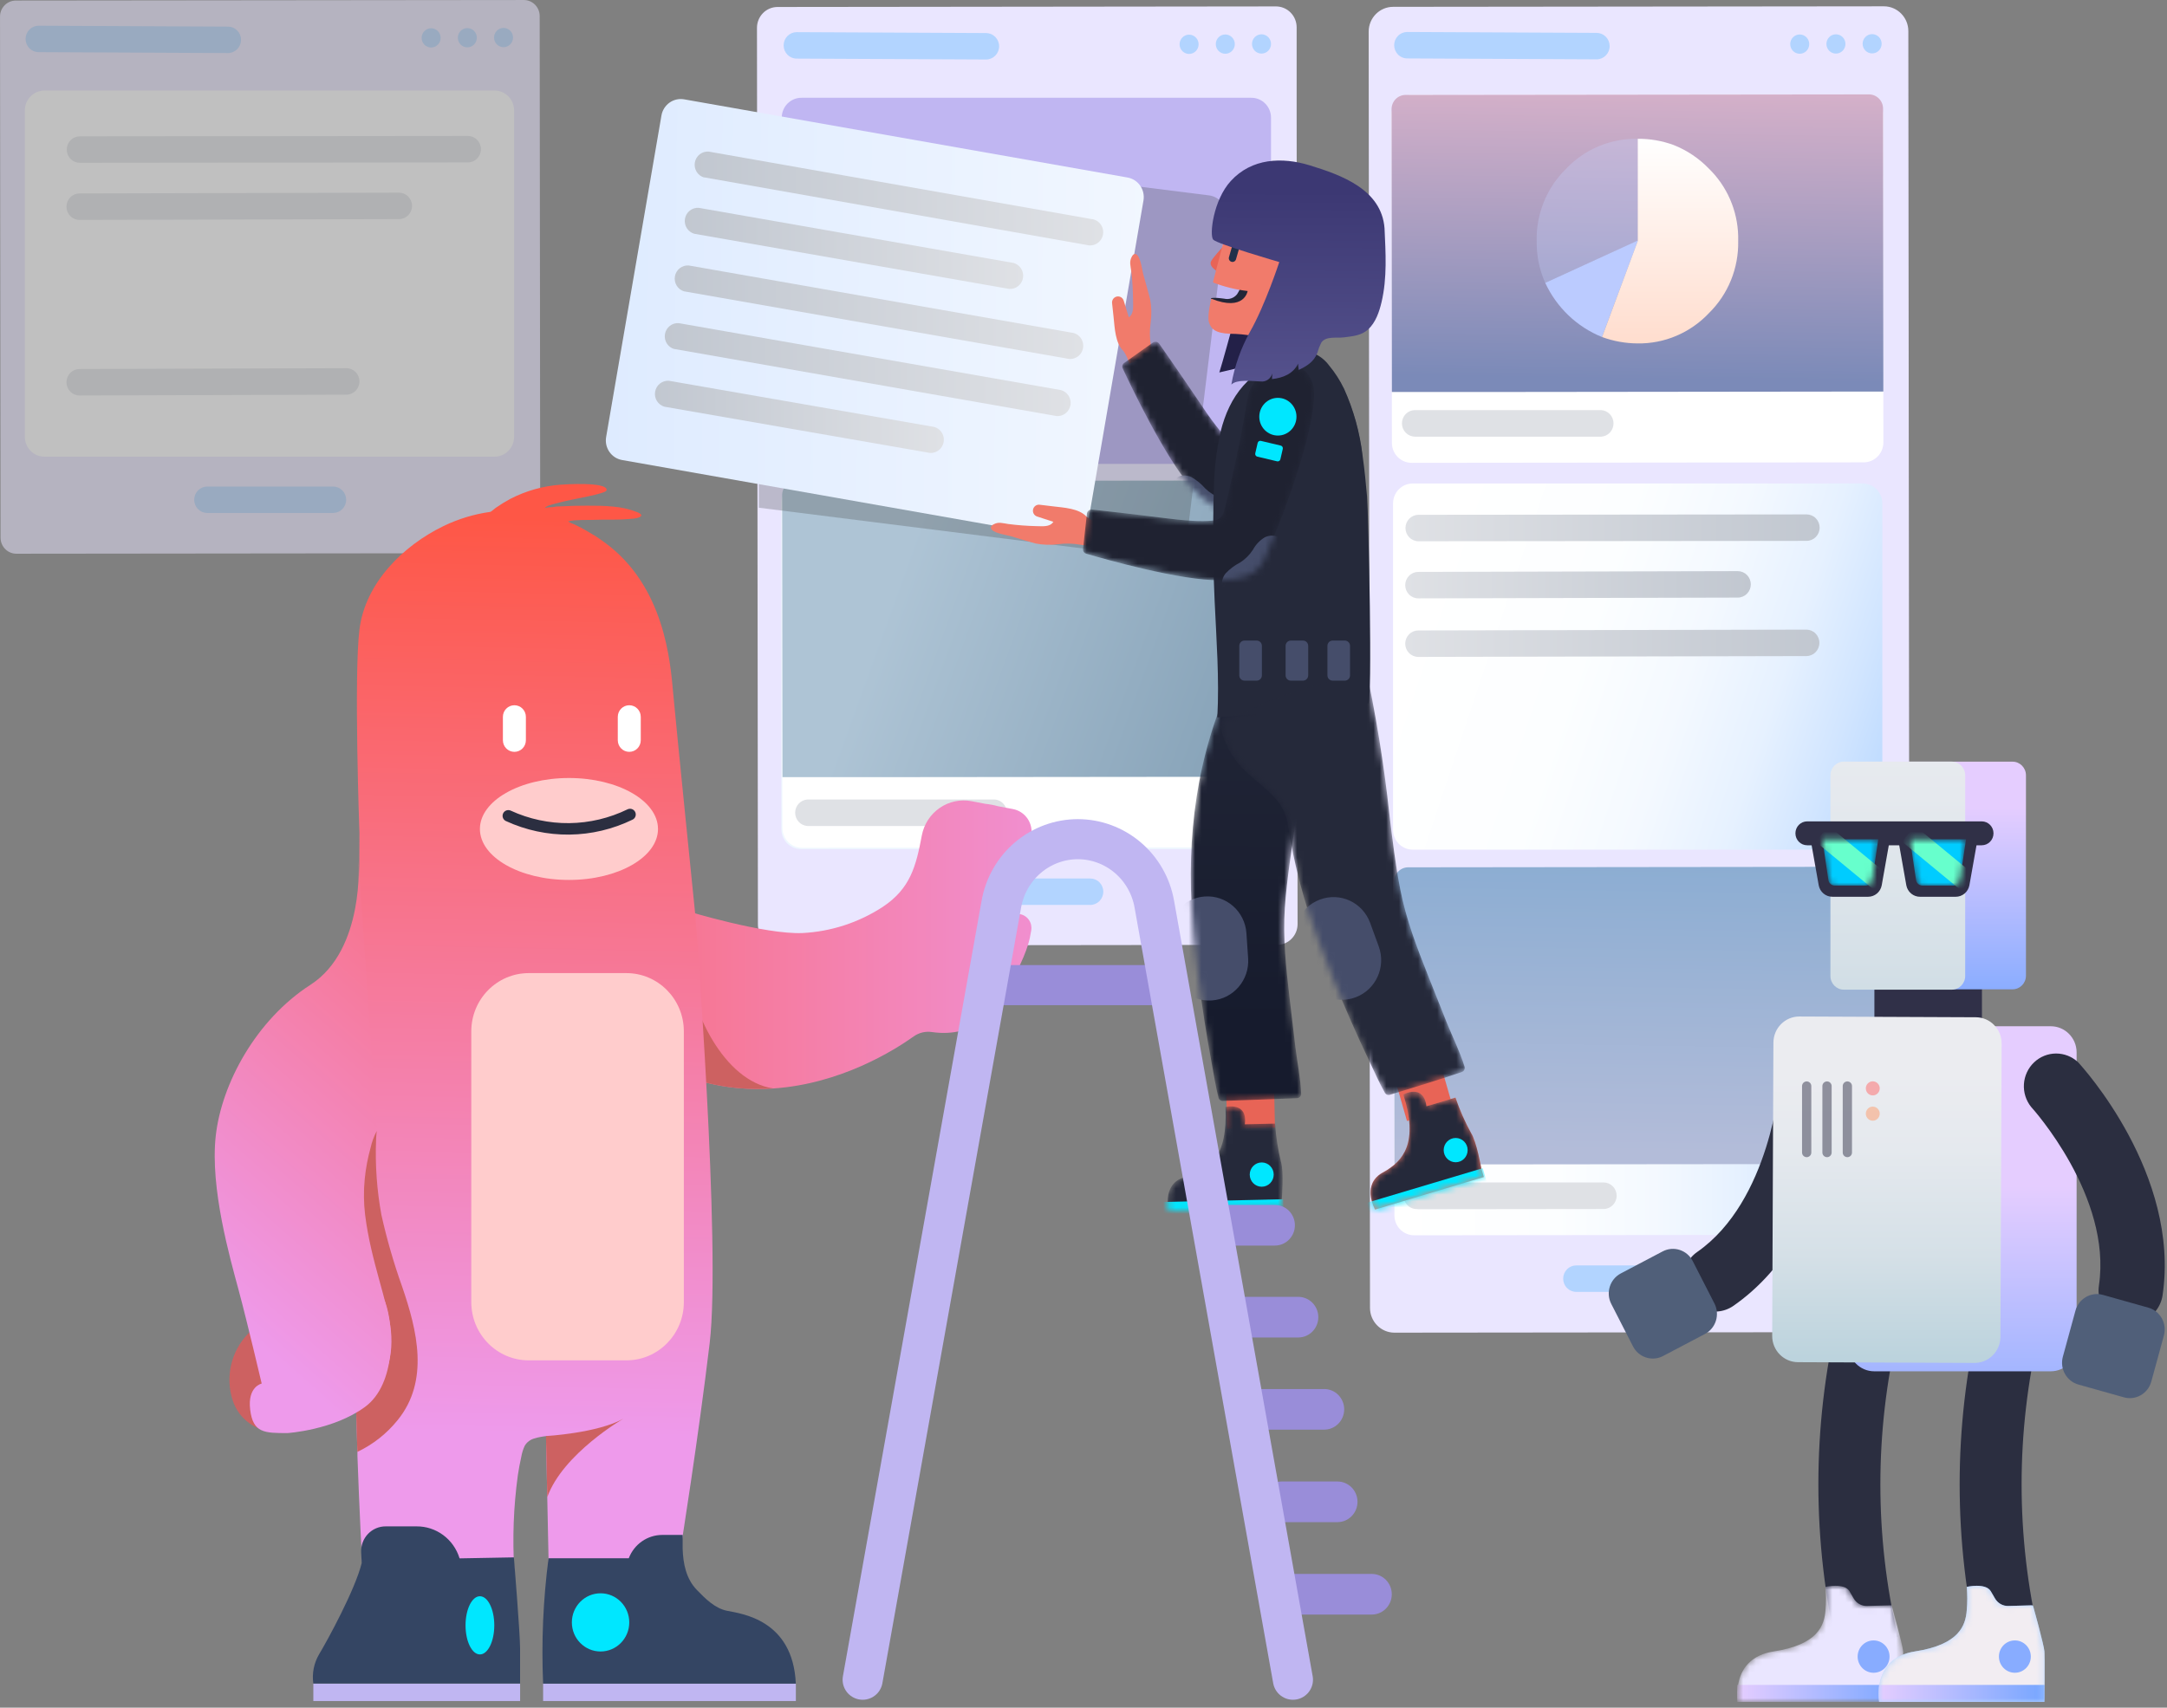 <svg width="340" height="268" viewBox="0 0 340 268" fill="none" xmlns="http://www.w3.org/2000/svg">
<rect x="0" y="0" width="340" height="268" fill="#808080" stroke="none"/>
<g opacity="0.5">
<path d="M82.191 0.003L2.482 0.087C1.111 0.088 0.001 1.217 0.003 2.607L0.087 84.388C0.089 85.778 1.201 86.904 2.572 86.902L82.281 86.818C83.652 86.816 84.762 85.688 84.761 84.298L84.676 2.517C84.674 1.127 83.562 0.001 82.191 0.003Z" fill="#EAE6FF"/>
<path d="M79.005 7.406C79.829 7.406 80.497 6.728 80.497 5.893C80.497 5.057 79.829 4.38 79.005 4.38C78.181 4.38 77.513 5.057 77.513 5.893C77.513 6.728 78.181 7.406 79.005 7.406Z" fill="#B2D4FF"/>
<path d="M73.324 7.433C74.148 7.433 74.816 6.756 74.816 5.92C74.816 5.084 74.148 4.407 73.324 4.407C72.5 4.407 71.832 5.084 71.832 5.92C71.832 6.756 72.5 7.433 73.324 7.433Z" fill="#B2D4FF"/>
<path d="M67.644 7.46C68.468 7.46 69.136 6.783 69.136 5.947C69.136 5.111 68.468 4.434 67.644 4.434C66.819 4.434 66.151 5.111 66.151 5.947C66.151 6.783 66.819 7.46 67.644 7.46Z" fill="#B2D4FF"/>
<path d="M35.775 8.329L6.06 8.186C5.517 8.186 4.997 7.967 4.613 7.578C4.229 7.189 4.013 6.661 4.013 6.11C4.013 5.559 4.229 5.031 4.613 4.642C4.997 4.253 5.517 4.034 6.06 4.034L35.775 4.176C36.318 4.176 36.839 4.395 37.222 4.784C37.606 5.174 37.822 5.702 37.822 6.252C37.822 6.803 37.606 7.331 37.222 7.721C36.839 8.11 36.318 8.329 35.775 8.329Z" fill="#B2D4FF"/>
<path d="M77.586 14.211H6.977C5.277 14.211 3.899 15.609 3.899 17.332V68.553C3.899 70.277 5.277 71.674 6.977 71.674H77.586C79.286 71.674 80.664 70.277 80.664 68.553V17.332C80.664 15.609 79.286 14.211 77.586 14.211Z" fill="white"/>
<path d="M12.524 25.549C11.981 25.549 11.46 25.331 11.076 24.941C10.692 24.552 10.476 24.024 10.476 23.473C10.476 22.922 10.692 22.394 11.076 22.005C11.46 21.616 11.981 21.397 12.524 21.397L73.411 21.336C73.954 21.336 74.475 21.554 74.859 21.944C75.243 22.333 75.458 22.861 75.458 23.412C75.458 23.963 75.243 24.491 74.859 24.88C74.475 25.269 73.954 25.488 73.411 25.488L12.524 25.549Z" fill="#DFE1E5"/>
<path d="M12.477 34.512C11.934 34.512 11.413 34.294 11.029 33.904C10.645 33.515 10.43 32.987 10.43 32.436C10.43 31.885 10.645 31.357 11.029 30.968C11.413 30.578 11.934 30.36 12.477 30.36L62.599 30.238C63.142 30.238 63.662 30.456 64.046 30.846C64.43 31.235 64.646 31.763 64.646 32.314C64.646 32.865 64.43 33.393 64.046 33.782C63.662 34.171 63.142 34.39 62.599 34.39L12.477 34.512Z" fill="#DFE1E5"/>
<path d="M12.477 62.067C11.934 62.067 11.413 61.848 11.029 61.458C10.645 61.069 10.43 60.541 10.43 59.99C10.43 59.44 10.645 58.912 11.029 58.522C11.413 58.133 11.934 57.914 12.477 57.914L54.349 57.785C54.892 57.785 55.412 58.004 55.796 58.393C56.18 58.783 56.396 59.311 56.396 59.861C56.396 60.412 56.18 60.94 55.796 61.33C55.412 61.719 54.892 61.938 54.349 61.938L12.484 62.067H12.477Z" fill="#DFE1E5"/>
<path d="M32.516 80.508C31.973 80.508 31.452 80.29 31.068 79.9C30.684 79.511 30.469 78.983 30.469 78.432C30.469 77.882 30.684 77.353 31.068 76.964C31.452 76.575 31.973 76.356 32.516 76.356H52.268C52.811 76.356 53.331 76.575 53.715 76.964C54.099 77.353 54.315 77.882 54.315 78.432C54.315 78.983 54.099 79.511 53.715 79.9C53.331 80.29 52.811 80.508 52.268 80.508H32.516Z" fill="#B2D4FF"/>
</g>
<path d="M203.589 145.014C203.59 145.444 203.507 145.87 203.346 146.268C203.184 146.665 202.947 147.027 202.647 147.331C202.348 147.636 201.992 147.877 201.6 148.042C201.208 148.207 200.788 148.291 200.364 148.291L122.148 148.38C121.292 148.378 120.472 148.033 119.867 147.42C119.261 146.807 118.919 145.977 118.916 145.109L118.769 4.373C118.768 3.943 118.851 3.517 119.012 3.119C119.174 2.722 119.411 2.361 119.711 2.056C120.01 1.752 120.366 1.51 120.758 1.345C121.15 1.181 121.57 1.096 121.994 1.096L200.21 1.008C201.066 1.009 201.886 1.354 202.491 1.967C203.097 2.58 203.439 3.411 203.442 4.278V18.093L203.502 75.935L203.589 145.014Z" fill="#EAE6FF"/>
<path d="M151.307 142.022C150.764 142.022 150.243 141.803 149.859 141.414C149.475 141.025 149.259 140.497 149.259 139.946C149.259 139.395 149.475 138.867 149.859 138.478C150.243 138.088 150.764 137.87 151.307 137.87H171.058C171.601 137.87 172.122 138.088 172.506 138.478C172.89 138.867 173.106 139.395 173.106 139.946C173.106 140.497 172.89 141.025 172.506 141.414C172.122 141.803 171.601 142.022 171.058 142.022H151.307Z" fill="#B2D4FF"/>
<path d="M196.343 15.345H125.734C124.034 15.345 122.656 16.742 122.656 18.466V69.686C122.656 71.41 124.034 72.807 125.734 72.807H196.343C198.043 72.807 199.421 71.41 199.421 69.686V18.466C199.421 16.742 198.043 15.345 196.343 15.345Z" fill="#C0B6F2"/>
<path d="M196.283 75.8H125.674C123.974 75.8 122.596 77.197 122.596 78.921V130.141C122.596 131.865 123.974 133.262 125.674 133.262H196.283C197.983 133.262 199.361 131.865 199.361 130.141V78.921C199.361 77.197 197.983 75.8 196.283 75.8Z" fill="#EFF7FF"/>
<path d="M126.597 84.973C126.054 84.973 125.533 84.754 125.149 84.365C124.765 83.975 124.55 83.447 124.55 82.897C124.55 82.346 124.765 81.818 125.149 81.429C125.533 81.039 126.054 80.821 126.597 80.821L187.484 80.766C187.763 80.75 188.041 80.792 188.303 80.889C188.565 80.986 188.804 81.136 189.007 81.33C189.21 81.524 189.371 81.758 189.481 82.017C189.592 82.277 189.649 82.556 189.649 82.839C189.649 83.122 189.592 83.401 189.481 83.661C189.371 83.921 189.21 84.154 189.007 84.349C188.804 84.543 188.565 84.693 188.303 84.79C188.041 84.886 187.763 84.928 187.484 84.912L126.597 84.973Z" fill="#9CB4DB"/>
<path d="M126.55 93.943C126.007 93.943 125.486 93.724 125.102 93.335C124.719 92.945 124.503 92.417 124.503 91.867C124.503 91.316 124.719 90.788 125.102 90.399C125.486 90.009 126.007 89.79 126.55 89.79L176.672 89.662C177.215 89.662 177.736 89.88 178.12 90.27C178.504 90.659 178.719 91.187 178.719 91.738C178.719 92.288 178.504 92.817 178.12 93.206C177.736 93.595 177.215 93.814 176.672 93.814L126.544 93.943H126.55Z" fill="#9CB4DB"/>
<path d="M126.55 103.123C126.007 103.123 125.486 102.904 125.102 102.515C124.719 102.126 124.503 101.598 124.503 101.047C124.503 100.496 124.719 99.968 125.102 99.579C125.486 99.189 126.007 98.971 126.55 98.971L187.438 98.842C187.981 98.842 188.501 99.061 188.885 99.45C189.269 99.839 189.485 100.367 189.485 100.918C189.485 101.469 189.269 101.997 188.885 102.386C188.501 102.776 187.981 102.994 187.438 102.994L126.55 103.123Z" fill="#9CB4DB"/>
<path d="M138.507 125.127H126.677C125.48 125.127 124.51 126.111 124.51 127.325V129.225C124.51 130.439 125.48 131.424 126.677 131.424H138.507C139.704 131.424 140.675 130.439 140.675 129.225V127.325C140.675 126.111 139.704 125.127 138.507 125.127Z" fill="#31CBFF"/>
<path d="M197.929 8.41C198.753 8.41 199.421 7.733 199.421 6.897C199.421 6.061 198.753 5.384 197.929 5.384C197.105 5.384 196.437 6.061 196.437 6.897C196.437 7.733 197.105 8.41 197.929 8.41Z" fill="#B2D4FF"/>
<path d="M192.248 8.437C193.072 8.437 193.74 7.76 193.74 6.924C193.74 6.089 193.072 5.411 192.248 5.411C191.424 5.411 190.756 6.089 190.756 6.924C190.756 7.76 191.424 8.437 192.248 8.437Z" fill="#B2D4FF"/>
<path d="M186.568 8.465C187.392 8.465 188.06 7.787 188.06 6.951C188.06 6.116 187.392 5.438 186.568 5.438C185.744 5.438 185.076 6.116 185.076 6.951C185.076 7.787 185.744 8.465 186.568 8.465Z" fill="#B2D4FF"/>
<path d="M154.699 9.34L124.998 9.197C124.455 9.197 123.934 8.979 123.55 8.589C123.166 8.2 122.951 7.672 122.951 7.121C122.951 6.57 123.166 6.042 123.55 5.653C123.934 5.264 124.455 5.045 124.998 5.045L154.712 5.187C155.255 5.187 155.776 5.406 156.16 5.795C156.544 6.185 156.76 6.713 156.76 7.264C156.76 7.814 156.544 8.342 156.16 8.732C155.776 9.121 155.255 9.34 154.712 9.34H154.699Z" fill="#B2D4FF"/>
<path d="M196.496 75.433L125.793 75.508C124.09 75.51 122.71 76.912 122.712 78.639L122.765 129.928C122.767 131.655 124.149 133.054 125.853 133.053L196.555 132.978C198.259 132.976 199.639 131.574 199.637 129.846L199.584 78.558C199.582 76.83 198.2 75.431 196.496 75.433Z" fill="white"/>
<path d="M126.697 129.633C126.174 129.602 125.681 129.37 125.321 128.983C124.961 128.596 124.76 128.085 124.76 127.553C124.76 127.021 124.961 126.509 125.321 126.123C125.681 125.736 126.174 125.504 126.697 125.473H155.803C156.082 125.457 156.362 125.499 156.624 125.596C156.887 125.693 157.127 125.844 157.33 126.039C157.534 126.233 157.696 126.468 157.806 126.728C157.917 126.989 157.974 127.269 157.974 127.553C157.974 127.836 157.917 128.117 157.806 128.377C157.696 128.638 157.534 128.873 157.33 129.067C157.127 129.262 156.887 129.412 156.624 129.51C156.362 129.607 156.082 129.649 155.803 129.633H126.691H126.697Z" fill="#DFE1E5"/>
<path d="M199.588 77.652L199.642 121.904L139.852 121.965H122.77L122.716 77.72C122.715 77.427 122.772 77.137 122.881 76.866C122.991 76.595 123.153 76.349 123.357 76.142C123.561 75.934 123.803 75.77 124.07 75.658C124.336 75.545 124.622 75.488 124.911 75.488L197.394 75.406C197.683 75.406 197.97 75.464 198.238 75.578C198.506 75.691 198.748 75.856 198.953 76.065C199.157 76.274 199.318 76.522 199.427 76.794C199.536 77.066 199.591 77.358 199.588 77.652Z" fill="url(#paint0_linear_3_528)"/>
<path opacity="0.29" d="M119.01 21.845C119.219 21.821 119.429 21.821 119.638 21.845L189.699 30.665C190.51 30.769 191.247 31.194 191.748 31.848C192.25 32.502 192.476 33.331 192.375 34.153L186.159 84.973C186.058 85.794 185.639 86.54 184.996 87.049C184.353 87.557 183.537 87.787 182.727 87.687L119.063 79.681L119.01 21.845Z" fill="#4B4C4C"/>
<path d="M176.905 27.859L107.341 15.59C105.666 15.294 104.072 16.432 103.78 18.13L95.101 68.588C94.809 70.287 95.93 71.903 97.605 72.198L167.169 84.468C168.844 84.763 170.439 83.626 170.731 81.928L179.409 31.469C179.701 29.771 178.58 28.155 176.905 27.859Z" fill="url(#paint1_linear_3_528)"/>
<path d="M110.492 27.863C110.001 27.726 109.577 27.407 109.305 26.97C109.033 26.533 108.931 26.009 109.02 25.5C109.109 24.991 109.381 24.534 109.785 24.218C110.188 23.902 110.693 23.75 111.201 23.792L171.199 34.37C171.483 34.392 171.761 34.474 172.012 34.611C172.264 34.748 172.484 34.937 172.659 35.166C172.835 35.395 172.961 35.658 173.03 35.939C173.099 36.22 173.109 36.513 173.06 36.798C173.01 37.083 172.903 37.355 172.744 37.596C172.585 37.836 172.378 38.041 172.137 38.195C171.895 38.35 171.625 38.452 171.342 38.494C171.059 38.536 170.771 38.518 170.496 38.441L110.492 27.836V27.863Z" fill="url(#paint2_linear_3_528)"/>
<path d="M108.94 36.69C108.45 36.553 108.028 36.235 107.756 35.799C107.484 35.363 107.382 34.84 107.47 34.332C107.557 33.824 107.828 33.367 108.23 33.05C108.632 32.734 109.135 32.58 109.642 32.619L159.035 41.27C159.525 41.408 159.947 41.726 160.219 42.162C160.49 42.598 160.592 43.121 160.505 43.629C160.417 44.137 160.146 44.594 159.744 44.91C159.343 45.227 158.839 45.38 158.332 45.341L108.94 36.69Z" fill="url(#paint3_linear_3_528)"/>
<path d="M107.361 45.735C106.871 45.597 106.448 45.279 106.177 44.843C105.905 44.407 105.803 43.884 105.891 43.376C105.978 42.868 106.249 42.411 106.651 42.095C107.053 41.778 107.556 41.625 108.063 41.664L168.067 52.194C168.352 52.216 168.629 52.299 168.881 52.436C169.132 52.573 169.353 52.762 169.528 52.99C169.703 53.219 169.83 53.482 169.898 53.764C169.967 54.045 169.978 54.337 169.928 54.622C169.879 54.908 169.772 55.179 169.613 55.42C169.454 55.661 169.247 55.865 169.005 56.02C168.764 56.174 168.493 56.276 168.211 56.319C167.928 56.361 167.64 56.343 167.365 56.265L107.361 45.728V45.735Z" fill="url(#paint4_linear_3_528)"/>
<path d="M105.802 54.786C105.312 54.648 104.89 54.331 104.618 53.895C104.346 53.459 104.244 52.935 104.332 52.427C104.419 51.919 104.69 51.463 105.092 51.146C105.494 50.83 105.997 50.676 106.504 50.715L166.482 61.225C166.972 61.363 167.394 61.681 167.666 62.117C167.937 62.553 168.039 63.076 167.952 63.584C167.864 64.092 167.593 64.549 167.191 64.865C166.79 65.182 166.286 65.335 165.779 65.296L105.775 54.766L105.802 54.786Z" fill="url(#paint5_linear_3_528)"/>
<path d="M104.256 63.831C103.766 63.693 103.344 63.375 103.072 62.939C102.8 62.503 102.698 61.98 102.786 61.472C102.874 60.964 103.145 60.507 103.546 60.191C103.948 59.874 104.451 59.72 104.959 59.76L146.195 66.938C146.479 66.96 146.757 67.043 147.008 67.18C147.26 67.317 147.48 67.506 147.655 67.734C147.831 67.963 147.957 68.226 148.026 68.507C148.095 68.788 148.105 69.081 148.056 69.366C148.006 69.652 147.899 69.923 147.74 70.164C147.581 70.405 147.374 70.609 147.133 70.764C146.891 70.918 146.621 71.02 146.338 71.062C146.056 71.105 145.767 71.087 145.492 71.009L104.256 63.831Z" fill="url(#paint6_linear_3_528)"/>
<path d="M295.572 0.991L218.58 1.072C216.458 1.074 214.741 2.82 214.743 4.971L214.951 205.259C214.953 207.41 216.674 209.152 218.795 209.15L295.787 209.069C297.909 209.066 299.626 207.321 299.624 205.17L299.416 4.881C299.414 2.73 297.693 0.988 295.572 0.991Z" fill="#EAE6FF"/>
<path d="M247.308 202.748C246.765 202.748 246.244 202.53 245.86 202.14C245.476 201.751 245.26 201.223 245.26 200.672C245.26 200.122 245.476 199.593 245.86 199.204C246.244 198.815 246.765 198.596 247.308 198.596H267.059C267.602 198.596 268.123 198.815 268.507 199.204C268.891 199.593 269.107 200.122 269.107 200.672C269.107 201.223 268.891 201.751 268.507 202.14C268.123 202.53 267.602 202.748 267.059 202.748H247.314H247.308Z" fill="#B2D4FF"/>
<path d="M293.736 8.383C294.56 8.383 295.228 7.705 295.228 6.87C295.228 6.034 294.56 5.357 293.736 5.357C292.912 5.357 292.244 6.034 292.244 6.87C292.244 7.705 292.912 8.383 293.736 8.383Z" fill="#B2D4FF"/>
<path d="M288.056 8.41C288.88 8.41 289.548 7.733 289.548 6.897C289.548 6.061 288.88 5.384 288.056 5.384C287.231 5.384 286.563 6.061 286.563 6.897C286.563 7.733 287.231 8.41 288.056 8.41Z" fill="#B2D4FF"/>
<path d="M282.375 8.437C283.199 8.437 283.867 7.76 283.867 6.924C283.867 6.088 283.199 5.411 282.375 5.411C281.551 5.411 280.883 6.088 280.883 6.924C280.883 7.76 281.551 8.437 282.375 8.437Z" fill="#B2D4FF"/>
<path d="M250.506 9.313L220.792 9.17C220.249 9.17 219.728 8.951 219.344 8.562C218.96 8.173 218.744 7.644 218.744 7.094C218.744 6.543 218.96 6.015 219.344 5.626C219.728 5.236 220.249 5.018 220.792 5.018L250.506 5.16C251.049 5.16 251.57 5.379 251.954 5.768C252.338 6.158 252.554 6.686 252.554 7.236C252.554 7.787 252.338 8.315 251.954 8.704C251.57 9.094 251.049 9.313 250.506 9.313Z" fill="#B2D4FF"/>
<path d="M292.257 75.881H221.648C219.948 75.881 218.57 77.278 218.57 79.002V130.223C218.57 131.946 219.948 133.344 221.648 133.344H292.257C293.957 133.344 295.335 131.946 295.335 130.223V79.002C295.335 77.278 293.957 75.881 292.257 75.881Z" fill="url(#paint7_linear_3_528)"/>
<path d="M222.565 84.946C222.022 84.946 221.501 84.727 221.117 84.338C220.733 83.948 220.517 83.42 220.517 82.87C220.517 82.319 220.733 81.791 221.117 81.401C221.501 81.012 222.022 80.793 222.565 80.793L283.452 80.732C283.995 80.732 284.516 80.951 284.9 81.34C285.284 81.73 285.5 82.258 285.5 82.808C285.5 83.359 285.284 83.887 284.9 84.277C284.516 84.666 283.995 84.885 283.452 84.885L222.565 84.946Z" fill="url(#paint8_linear_3_528)"/>
<path d="M222.525 93.909C221.982 93.909 221.461 93.69 221.077 93.301C220.693 92.911 220.477 92.383 220.477 91.833C220.477 91.282 220.693 90.754 221.077 90.365C221.461 89.975 221.982 89.756 222.525 89.756L272.653 89.634C273.196 89.634 273.717 89.853 274.101 90.242C274.485 90.632 274.7 91.16 274.7 91.71C274.7 92.261 274.485 92.789 274.101 93.179C273.717 93.568 273.196 93.787 272.653 93.787L222.531 93.909H222.525Z" fill="url(#paint9_linear_3_528)"/>
<path d="M222.525 103.096C221.982 103.096 221.461 102.877 221.077 102.488C220.693 102.098 220.477 101.57 220.477 101.02C220.477 100.469 220.693 99.941 221.077 99.552C221.461 99.162 221.982 98.944 222.525 98.944L283.412 98.815C283.955 98.815 284.476 99.033 284.86 99.423C285.244 99.812 285.459 100.34 285.459 100.891C285.459 101.441 285.244 101.97 284.86 102.359C284.476 102.748 283.955 102.967 283.412 102.967L222.525 103.096Z" fill="url(#paint10_linear_3_528)"/>
<path d="M292.747 136.071L221.817 136.146C220.11 136.148 218.727 137.553 218.729 139.284L218.782 190.736C218.784 192.467 220.169 193.869 221.877 193.867L292.807 193.792C294.514 193.79 295.897 192.385 295.895 190.654L295.842 139.202C295.84 137.471 294.454 136.069 292.747 136.071Z" fill="url(#paint11_linear_3_528)"/>
<path d="M222.398 189.748C222.118 189.764 221.837 189.722 221.574 189.625C221.31 189.527 221.069 189.376 220.865 189.181C220.661 188.986 220.499 188.75 220.388 188.489C220.277 188.228 220.219 187.946 220.219 187.662C220.219 187.377 220.277 187.096 220.388 186.835C220.499 186.573 220.661 186.338 220.865 186.143C221.069 185.947 221.31 185.796 221.574 185.699C221.837 185.601 222.118 185.559 222.398 185.575H251.597C252.142 185.575 252.664 185.795 253.049 186.186C253.434 186.576 253.651 187.106 253.651 187.658C253.651 188.211 253.434 188.741 253.049 189.131C252.664 189.522 252.142 189.741 251.597 189.741L222.398 189.775V189.748Z" fill="#DFE1E5"/>
<path d="M295.85 138.29L295.897 182.678L235.92 182.739H218.785L218.738 138.358C218.737 138.064 218.793 137.773 218.903 137.502C219.014 137.23 219.176 136.983 219.38 136.775C219.585 136.567 219.828 136.402 220.095 136.29C220.363 136.177 220.649 136.119 220.939 136.119L293.642 136.038C293.933 136.038 294.222 136.096 294.49 136.209C294.759 136.323 295.003 136.489 295.208 136.698C295.414 136.907 295.576 137.156 295.686 137.429C295.796 137.702 295.852 137.995 295.85 138.29Z" fill="url(#paint12_linear_3_528)"/>
<path d="M292.354 14.842L221.424 14.918C219.717 14.92 218.334 16.325 218.336 18.056L218.389 69.507C218.391 71.238 219.776 72.64 221.484 72.638L292.414 72.563C294.121 72.561 295.504 71.156 295.502 69.425L295.449 17.974C295.447 16.243 294.062 14.841 292.354 14.842Z" fill="white"/>
<path d="M222.016 68.526C221.471 68.526 220.949 68.306 220.564 67.916C220.179 67.525 219.962 66.995 219.962 66.443C219.962 65.89 220.179 65.361 220.564 64.97C220.949 64.579 221.471 64.36 222.016 64.36H251.215C251.741 64.39 252.235 64.623 252.596 65.011C252.957 65.399 253.159 65.913 253.159 66.446C253.159 66.98 252.957 67.493 252.596 67.881C252.235 68.269 251.741 68.502 251.215 68.533H222.023L222.016 68.526Z" fill="#DFE1E5"/>
<path d="M295.449 17.061L295.496 61.449L235.525 61.517H218.383L218.336 17.136C218.335 16.842 218.392 16.551 218.502 16.279C218.612 16.008 218.774 15.761 218.979 15.553C219.183 15.345 219.426 15.18 219.694 15.067C219.961 14.955 220.248 14.897 220.538 14.897L293.241 14.815C293.532 14.814 293.82 14.872 294.088 14.985C294.357 15.097 294.601 15.263 294.807 15.471C295.012 15.68 295.174 15.928 295.285 16.201C295.395 16.474 295.451 16.766 295.449 17.061Z" fill="url(#paint13_linear_3_528)"/>
<path fill-rule="evenodd" clip-rule="evenodd" d="M256.963 37.824L251.356 52.893C247.429 51.308 244.243 48.269 242.444 44.391L256.923 37.762L256.963 37.824Z" fill="#BBCBFF"/>
<path fill-rule="evenodd" clip-rule="evenodd" d="M256.963 21.784V37.823L256.923 37.789L242.444 44.391C241.521 42.33 241.064 40.086 241.105 37.823C241.105 37.545 241.105 37.26 241.105 36.982C241.241 33.026 242.881 29.277 245.682 26.52C245.715 26.52 245.736 26.479 245.736 26.458C247.181 24.948 248.917 23.754 250.835 22.95C252.754 22.146 254.814 21.749 256.889 21.784H256.963Z" fill="#C7D4FF" fill-opacity="0.3"/>
<path fill-rule="evenodd" clip-rule="evenodd" d="M251.356 52.893L256.963 37.823V21.784C258.883 21.767 260.791 22.098 262.597 22.761C264.674 23.582 266.556 24.843 268.117 26.458C270.965 29.229 272.619 33.028 272.72 37.03C272.72 37.297 272.72 37.561 272.72 37.823C272.764 39.93 272.379 42.024 271.588 43.972C270.797 45.921 269.617 47.683 268.123 49.148C266.68 50.677 264.941 51.889 263.015 52.706C261.089 53.523 259.017 53.929 256.929 53.897C255.029 53.887 253.144 53.547 251.356 52.893Z" fill="url(#paint14_linear_3_528)"/>
<path d="M161.798 146.025L161.57 147.247C161.082 149.411 159.67 152.783 156.378 157.865C156.378 157.865 153.407 163.008 146.195 161.97C145.203 161.824 144.193 162.067 143.371 162.649C140.273 164.854 131.896 170.112 121.331 170.825C119.549 170.948 117.759 170.935 115.979 170.784C113.59 170.576 111.23 170.109 108.94 169.393C107.532 168.965 106.153 168.446 104.811 167.839L106.504 153.543L107.762 142.965C107.762 142.965 119.913 146.683 125.921 146.432C130.401 146.202 134.743 144.784 138.514 142.321C142.822 139.45 143.726 135.976 144.636 131.098C144.976 129.343 145.986 127.795 147.446 126.792C148.905 125.788 150.697 125.409 152.431 125.738L154.598 126.152C155.277 126.222 155.948 126.349 156.606 126.532L158.948 126.979C159.879 127.159 160.701 127.705 161.236 128.499C161.77 129.293 161.972 130.269 161.798 131.213L160.921 135.963L159.543 143.372L160.078 143.474C160.637 143.586 161.131 143.916 161.452 144.393C161.774 144.87 161.898 145.456 161.798 146.025Z" fill="url(#paint15_linear_3_528)"/>
<path d="M121.311 170.818C119.529 170.941 117.739 170.928 115.959 170.777C113.577 170.57 111.224 170.106 108.94 169.393C108.806 166.984 107.996 152.607 107.943 151.63C108.344 158.428 113.51 169.651 121.311 170.818Z" fill="#CD6161"/>
<path d="M111.348 210.782C109.549 225.858 106.839 242.767 106.839 242.767L105.039 249.62L86.11 246.906V246.743C86.07 244.735 86.028 242.726 85.983 240.718L85.782 230.988L85.702 227.188C85.702 226.917 85.702 226.639 85.702 226.361C85.709 226.185 85.731 226.01 85.769 225.838C85.808 225.685 85.831 225.528 85.836 225.37C85.674 225.375 85.513 225.393 85.354 225.424L84.859 225.506C84.535 225.559 84.215 225.636 83.902 225.736C83.575 225.815 83.266 225.959 82.995 226.161C82.724 226.362 82.496 226.617 82.323 226.91C82.066 227.471 81.883 228.064 81.781 228.674C81.561 229.624 81.393 230.581 81.246 231.551C80.573 236.466 80.387 241.437 80.691 246.39L56.811 245.033C56.811 245.033 56.369 236.742 56.082 228.511C56.082 228.294 56.082 228.077 56.082 227.867C56.001 225.601 55.934 223.362 55.894 221.319C55.894 221.089 55.894 220.865 55.894 220.641C55.834 217.533 55.841 214.941 55.948 213.503L56.396 130.793C56.396 130.793 55.499 106.115 56.396 98.808C57.293 91.5 63.227 85.651 69.577 82.564C71.902 81.439 74.385 80.686 76.937 80.332C77.024 80.332 77.673 79.776 77.753 79.721C78.499 79.199 79.275 78.721 80.075 78.29C82.524 77.027 85.197 76.273 87.937 76.071C88.773 76.003 95.183 75.616 95.183 76.872C95.183 77.157 94.548 77.306 94.36 77.374C93.691 77.591 92.975 77.74 92.279 77.896C90.54 78.269 88.773 78.575 87.047 79.056C86.739 79.145 86.431 79.219 86.13 79.328C85.872 79.404 85.64 79.552 85.461 79.755C85.694 79.672 85.938 79.622 86.184 79.606C86.465 79.606 86.746 79.606 87.027 79.538C87.308 79.47 87.623 79.484 87.917 79.47C89.309 79.389 90.7 79.362 92.092 79.362C93.484 79.362 94.815 79.362 96.174 79.504C97.478 79.607 98.76 79.902 99.981 80.379C101.372 80.956 100.155 81.296 99.492 81.384C98.274 81.508 97.05 81.565 95.826 81.553C94.922 81.553 94.019 81.553 93.149 81.587C92.279 81.621 91.43 81.587 90.573 81.641C90.082 81.644 89.594 81.713 89.121 81.845C89.447 82.034 89.79 82.191 90.145 82.313C90.486 82.476 90.814 82.646 91.162 82.822C91.831 83.182 92.5 83.569 93.169 83.982L93.276 84.043C93.798 84.376 94.313 84.722 94.815 85.095C104.276 91.948 105.179 103.829 105.628 108.843C106.076 113.857 109.094 143.61 109.094 143.61C109.094 143.61 113.148 195.672 111.348 210.782Z" fill="url(#paint16_linear_3_528)"/>
<path d="M38.879 209.364C37.579 210.716 36.672 212.405 36.255 214.246C35.838 216.086 35.929 218.008 36.517 219.799C36.992 221.251 37.917 222.507 39.154 223.382C40.415 224.275 41.918 224.749 43.456 224.739C43.233 224.62 43.04 224.45 42.893 224.243C42.745 224.036 42.647 223.797 42.606 223.545C42.258 222.025 42.466 220.478 42.446 218.938C42.425 217.397 41.863 216.332 41.502 214.921C40.904 212.587 40.631 210.18 40.693 207.769C40.03 208.229 39.422 208.764 38.879 209.364Z" fill="#CD6161"/>
<path d="M62.391 222.873C60.681 224.997 58.52 226.702 56.068 227.86C55.988 225.594 55.921 223.355 55.881 221.312C55.881 221.082 55.881 220.858 55.881 220.634C60.397 218.232 61.776 213.32 61.341 208.923C60.892 204.357 58.189 197.958 57.286 190.651C57.062 188.786 57.042 186.902 57.226 185.033C57.39 183.378 57.697 181.741 58.142 180.141C58.346 179.22 58.672 178.332 59.112 177.501C59.059 177.976 59.012 178.444 59.005 178.919C58.852 182.854 59.132 186.793 59.842 190.664C60.697 194.495 61.787 198.268 63.107 201.961C65.449 208.787 67.403 216.705 62.391 222.873Z" fill="#CD6161"/>
<path d="M56.255 135.013C56.255 135.013 57.273 149.038 48.721 154.547C40.171 160.057 34.751 170.085 33.848 178.295C32.944 186.505 36.102 197.49 37.454 202.518C38.806 207.545 41.06 217.14 41.06 217.14C41.06 217.14 38.806 217.594 39.254 221.251C39.702 224.909 41.509 224.909 45.115 224.909C45.115 224.909 52.321 224.447 57.279 220.797C62.237 217.146 61.789 208 60.437 204.343C60.437 204.343 53.673 189.26 59.099 176.924L56.255 135.013Z" fill="url(#paint17_linear_3_528)"/>
<path d="M98.281 152.722H82.959C77.981 152.722 73.946 156.814 73.946 161.862V204.357C73.946 209.404 77.981 213.496 82.959 213.496H98.281C103.259 213.496 107.294 209.404 107.294 204.357V161.862C107.294 156.814 103.259 152.722 98.281 152.722Z" fill="#FFCCCC"/>
<path d="M89.269 138.1C96.984 138.1 103.239 134.519 103.239 130.101C103.239 125.683 96.984 122.101 89.269 122.101C81.553 122.101 75.298 125.683 75.298 130.101C75.298 134.519 81.553 138.1 89.269 138.1Z" fill="#FFCCCC"/>
<path d="M79.754 128.038C82.758 129.421 86.026 130.119 89.325 130.083C92.624 130.046 95.876 129.276 98.85 127.828" stroke="#2B2E40" stroke-width="1.8" stroke-linecap="round" stroke-linejoin="round"/>
<path d="M124.871 264.221H85.214V266.962H124.871V264.221Z" fill="#C0B6F2"/>
<path d="M81.607 264.221H49.163V266.962H81.607V264.221Z" fill="#C0B6F2"/>
<path d="M80.63 244.416L72.14 244.572L72.093 244.531C71.644 243.08 70.749 241.812 69.537 240.916C68.325 240.019 66.862 239.541 65.362 239.551H60.538C60.015 239.545 59.497 239.647 59.015 239.851C58.533 240.055 58.097 240.357 57.734 240.739C57.372 241.12 57.09 241.572 56.905 242.068C56.721 242.564 56.639 243.093 56.664 243.622L56.751 245.311C55.734 249.457 51.398 257.416 50.06 259.635C49.253 261.01 48.934 262.624 49.157 264.208H81.601V258.719C81.607 256.452 80.63 244.416 80.63 244.416Z" fill="#344563"/>
<path d="M114.052 252.795C112.158 252.409 110.633 250.868 109.328 249.518C107.675 247.815 107.18 245.447 107.106 243.059V241.573C107.106 241.349 107.106 241.132 107.106 240.894H103.908C102.771 240.895 101.661 241.245 100.723 241.898C99.786 242.55 99.065 243.476 98.656 244.551H86.064C85.218 251.073 84.933 257.657 85.214 264.228H124.864C124.416 254.166 116.3 253.25 114.052 252.795Z" fill="#344563"/>
<path d="M94.227 259.187C96.713 259.187 98.73 257.142 98.73 254.621C98.73 252.099 96.713 250.054 94.227 250.054C91.74 250.054 89.724 252.099 89.724 254.621C89.724 257.142 91.74 259.187 94.227 259.187Z" fill="#00E7FF"/>
<path d="M75.298 259.648C76.543 259.648 77.553 257.604 77.553 255.082C77.553 252.56 76.543 250.516 75.298 250.516C74.053 250.516 73.043 252.56 73.043 255.082C73.043 257.604 74.053 259.648 75.298 259.648Z" fill="#00E7FF"/>
<path d="M80.711 110.682H80.704C79.71 110.682 78.904 111.499 78.904 112.507V116.171C78.904 117.179 79.71 117.996 80.704 117.996H80.711C81.705 117.996 82.511 117.179 82.511 116.171V112.507C82.511 111.499 81.705 110.682 80.711 110.682Z" fill="white"/>
<path d="M98.736 110.682H98.729C97.735 110.682 96.93 111.499 96.93 112.507V116.171C96.93 117.179 97.735 117.996 98.729 117.996H98.736C99.73 117.996 100.536 117.179 100.536 116.171V112.507C100.536 111.499 99.73 110.682 98.736 110.682Z" fill="white"/>
<path d="M97.833 222.636C97.833 222.636 88.318 228.118 85.863 234.971L85.662 225.377C85.662 225.377 93.771 224.922 97.833 222.636Z" fill="#CD6161"/>
<path d="M154.324 150.395C155.092 148.187 156.438 146.233 158.218 144.743C158.887 144.173 157.924 143.209 157.261 143.773C155.311 145.427 153.844 147.59 153.019 150.028C152.732 150.863 154.036 151.223 154.358 150.395H154.324Z" fill="#E68181"/>
<path d="M294.091 159.928H310.965V155.124H294.091V159.928Z" fill="#303048"/>
<path d="M266.952 205.354C267.752 205.734 268.636 205.896 269.516 205.823C270.396 205.75 271.242 205.446 271.971 204.94C287.574 194.084 289.273 171.164 289.367 170.194C289.414 168.859 288.947 167.558 288.065 166.567C287.182 165.576 285.954 164.972 284.64 164.884C283.326 164.796 282.03 165.23 281.026 166.095C280.023 166.959 279.39 168.186 279.264 169.515C279.264 169.814 277.758 188.513 266.27 196.499C265.54 197.01 264.956 197.707 264.575 198.518C264.194 199.33 264.03 200.229 264.099 201.126C264.168 202.022 264.468 202.884 264.969 203.626C265.469 204.368 266.153 204.964 266.952 205.354Z" fill="#2B2E40"/>
<path d="M268.995 204.573L265.586 197.913C264.696 196.173 262.583 195.495 260.868 196.398L254.3 199.855C252.584 200.758 251.916 202.9 252.806 204.639L256.215 211.3C257.105 213.039 259.218 213.717 260.933 212.815L267.501 209.358C269.216 208.455 269.885 206.313 268.995 204.573Z" fill="#505F79"/>
<path d="M298.835 155.266H315.763C316.927 155.266 317.87 154.31 317.87 153.129V121.674C317.87 120.493 316.927 119.536 315.763 119.536H298.835C297.671 119.536 296.727 120.493 296.727 121.674V153.129C296.727 154.31 297.671 155.266 298.835 155.266Z" fill="url(#paint18_linear_3_528)"/>
<path d="M289.307 155.321H306.221C307.389 155.321 308.336 154.361 308.336 153.177V121.674C308.336 120.489 307.389 119.529 306.221 119.529H289.307C288.139 119.529 287.192 120.489 287.192 121.674V153.177C287.192 154.361 288.139 155.321 289.307 155.321Z" fill="url(#paint19_linear_3_528)"/>
<path d="M283.546 132.659H310.932C311.952 132.659 312.778 131.82 312.778 130.786V130.779C312.778 129.745 311.952 128.907 310.932 128.907H283.546C282.526 128.907 281.699 129.745 281.699 130.779V130.786C281.699 131.82 282.526 132.659 283.546 132.659Z" fill="#303047"/>
<path d="M301.27 140.74H306.844C307.355 140.742 307.851 140.562 308.245 140.23C308.639 139.899 308.905 139.438 308.998 138.928L310.336 131.397H297.764L299.102 138.955C299.201 139.463 299.472 139.919 299.868 140.245C300.264 140.571 300.76 140.746 301.27 140.74Z" fill="#303047"/>
<path d="M287.527 140.74H293.1C293.61 140.74 294.104 140.559 294.495 140.228C294.886 139.897 295.151 139.437 295.242 138.928L296.58 131.369H284.014L285.352 138.928C285.444 139.442 285.713 139.907 286.112 140.239C286.51 140.57 287.012 140.748 287.527 140.74Z" fill="#303047"/>
<mask id="mask0_3_528" style="mask-type:luminance" maskUnits="userSpaceOnUse" x="285" y="131" width="10" height="8">
<path d="M287.875 138.982H292.753C292.995 138.982 293.23 138.893 293.414 138.733C293.598 138.572 293.719 138.35 293.756 138.107L294.7 131.716H285.921L286.871 138.107C286.908 138.35 287.029 138.572 287.213 138.733C287.397 138.893 287.632 138.982 287.875 138.982Z" fill="white"/>
</mask>
<g mask="url(#mask0_3_528)">
<path d="M287.875 138.982H292.753C292.995 138.982 293.23 138.894 293.414 138.733C293.598 138.572 293.719 138.35 293.756 138.107L294.7 131.716H285.921L286.871 138.107C286.908 138.35 287.029 138.572 287.213 138.733C287.398 138.894 287.632 138.982 287.875 138.982Z" fill="#00CCFF"/>
<path d="M284.873 132.099L294.165 139.763L296.17 137.262L286.878 129.599L284.873 132.099Z" fill="#67FFCC"/>
</g>
<mask id="mask1_3_528" style="mask-type:luminance" maskUnits="userSpaceOnUse" x="299" y="131" width="10" height="8">
<path d="M301.638 138.982H306.516C306.758 138.982 306.993 138.893 307.177 138.733C307.361 138.572 307.483 138.35 307.519 138.107L308.469 131.716H299.671L300.621 138.107C300.657 138.353 300.78 138.578 300.967 138.739C301.154 138.9 301.393 138.987 301.638 138.982Z" fill="white"/>
</mask>
<g mask="url(#mask1_3_528)">
<path d="M301.638 138.982H306.516C306.758 138.982 306.993 138.893 307.177 138.733C307.361 138.572 307.482 138.35 307.519 138.107L308.469 131.716H299.671L300.621 138.107C300.657 138.353 300.78 138.578 300.967 138.739C301.154 138.9 301.392 138.987 301.638 138.982Z" fill="#00CCFF"/>
<path d="M298.425 132.093L307.716 139.756L309.722 137.256L300.43 129.593L298.425 132.093Z" fill="#67FFCC"/>
</g>
<path d="M297.777 256.839L288.316 259.173C284.295 241.93 284.295 223.974 288.316 206.731L297.777 209.065C294.111 224.773 294.111 241.132 297.777 256.839Z" fill="#2B2E40"/>
<mask id="mask2_3_528" style="mask-type:luminance" maskUnits="userSpaceOnUse" x="272" y="248" width="27" height="20">
<path d="M296.667 251.94C296.705 251.94 296.741 251.953 296.772 251.976C296.802 252 296.824 252.032 296.834 252.069C297.081 252.958 298.533 258.176 298.6 259.173C298.667 260.171 298.6 267.098 298.6 267.098H272.68C272.68 267.098 271.402 260.239 278.314 259.173C285.225 258.108 286.236 255.102 286.409 252.727C286.519 251.502 286.519 250.269 286.409 249.043C286.409 249.043 289.36 248.365 290.183 249.722C290.431 250.129 290.645 250.502 290.819 250.821C291.028 251.201 291.335 251.516 291.708 251.731C292.081 251.946 292.504 252.054 292.933 252.042L296.667 251.94Z" fill="white"/>
</mask>
<g mask="url(#mask2_3_528)">
<path d="M296.801 251.934C296.801 251.934 298.527 258.108 298.601 259.173C298.674 260.239 298.601 267.098 298.601 267.098H272.68C272.68 267.098 271.402 260.239 278.314 259.173C285.225 258.108 286.236 255.102 286.41 252.727C286.519 251.502 286.519 250.269 286.41 249.043C286.41 249.043 289.36 248.365 290.183 249.722C290.431 250.129 290.645 250.495 290.819 250.821C291.028 251.201 291.335 251.516 291.708 251.731C292.081 251.946 292.505 252.054 292.933 252.042L296.801 251.934Z" fill="#EAE6FF"/>
<path d="M298.634 264.432H272.586V267.098H298.634V264.432Z" fill="url(#paint20_linear_3_528)"/>
</g>
<path d="M293.964 262.525C295.346 262.525 296.466 261.389 296.466 259.987C296.466 258.586 295.346 257.45 293.964 257.45C292.582 257.45 291.461 258.586 291.461 259.987C291.461 261.389 292.582 262.525 293.964 262.525Z" fill="#88ACFF"/>
<path d="M319.938 256.839L310.483 259.173C306.462 241.93 306.462 223.974 310.483 206.731L319.938 209.065C316.271 224.773 316.271 241.132 319.938 256.839Z" fill="#2B2E40"/>
<path d="M318.827 251.94C318.866 251.94 318.904 251.952 318.935 251.976C318.966 251.999 318.989 252.032 319.001 252.069C319.249 252.958 320.694 258.176 320.767 259.173C320.841 260.171 320.767 267.098 320.767 267.098H294.847C294.847 267.098 293.569 260.239 300.481 259.173C307.392 258.108 308.403 255.102 308.577 252.727C308.686 251.502 308.686 250.269 308.577 249.043C308.577 249.043 311.521 248.365 312.35 249.722C312.598 250.129 312.805 250.502 312.986 250.821C313.194 251.2 313.501 251.514 313.872 251.729C314.243 251.944 314.666 252.053 315.093 252.042L318.827 251.94Z" fill="#B2D4FF"/>
<mask id="mask3_3_528" style="mask-type:luminance" maskUnits="userSpaceOnUse" x="294" y="248" width="27" height="20">
<path d="M318.827 251.94C318.866 251.94 318.904 251.952 318.935 251.976C318.966 251.999 318.989 252.032 319.001 252.069C319.249 252.958 320.694 258.176 320.767 259.173C320.841 260.171 320.767 267.098 320.767 267.098H294.847C294.847 267.098 293.569 260.239 300.481 259.173C307.392 258.108 308.403 255.102 308.577 252.727C308.686 251.502 308.686 250.269 308.577 249.043C308.577 249.043 311.521 248.365 312.35 249.722C312.598 250.129 312.805 250.502 312.986 250.821C313.194 251.2 313.501 251.514 313.872 251.729C314.243 251.944 314.666 252.053 315.093 252.042L318.827 251.94Z" fill="white"/>
</mask>
<g mask="url(#mask3_3_528)">
<path d="M318.961 251.934C318.961 251.934 320.687 258.108 320.767 259.173C320.848 260.239 320.767 267.098 320.767 267.098H294.847C294.847 267.098 293.569 260.239 300.481 259.173C307.392 258.108 308.403 255.102 308.577 252.727C308.686 251.502 308.686 250.269 308.577 249.043C308.577 249.043 311.521 248.365 312.35 249.722C312.598 250.129 312.805 250.495 312.986 250.821C313.194 251.2 313.501 251.514 313.872 251.729C314.243 251.944 314.666 252.053 315.093 252.042L318.961 251.934Z" fill="#F2EDF2"/>
<path d="M320.801 264.432H294.753V267.098H320.801V264.432Z" fill="url(#paint21_linear_3_528)"/>
</g>
<path d="M316.131 262.525C317.513 262.525 318.633 261.389 318.633 259.987C318.633 258.586 317.513 257.45 316.131 257.45C314.748 257.45 313.628 258.586 313.628 259.987C313.628 261.389 314.748 262.525 316.131 262.525Z" fill="#88ACFF"/>
<path d="M294.064 215.213H321.764C324.004 215.213 325.819 213.372 325.819 211.101V165.173C325.819 162.902 324.004 161.061 321.764 161.061H294.064C291.825 161.061 290.009 162.902 290.009 165.173V211.101C290.009 213.372 291.825 215.213 294.064 215.213Z" fill="url(#paint22_linear_3_528)"/>
<path d="M282.1 213.784L309.787 213.902C312.03 213.911 313.855 212.075 313.865 209.8L314.055 163.784C314.064 161.51 312.254 159.658 310.011 159.649L282.324 159.531C280.081 159.522 278.255 161.358 278.246 163.632L278.055 209.648C278.046 211.923 279.857 213.775 282.1 213.784Z" fill="url(#paint23_linear_3_528)"/>
<g opacity="0.49">
<path d="M289.849 170.445V180.88" stroke="#303048" stroke-width="1.452" stroke-linecap="round" stroke-linejoin="round"/>
<path d="M286.657 170.445V180.88" stroke="#303048" stroke-width="1.452" stroke-linecap="round" stroke-linejoin="round"/>
<path d="M283.466 170.445V180.88" stroke="#303048" stroke-width="1.452" stroke-linecap="round" stroke-linejoin="round"/>
<path d="M293.836 171.917C294.439 171.917 294.927 171.422 294.927 170.811C294.927 170.2 294.439 169.705 293.836 169.705C293.234 169.705 292.746 170.2 292.746 170.811C292.746 171.422 293.234 171.917 293.836 171.917Z" fill="#FF6666"/>
<path d="M293.836 175.886C294.439 175.886 294.927 175.391 294.927 174.78C294.927 174.17 294.439 173.674 293.836 173.674C293.234 173.674 292.746 174.17 292.746 174.78C292.746 175.391 293.234 175.886 293.836 175.886Z" fill="#FF9966"/>
</g>
<path d="M336.183 207.274C337.004 206.942 337.724 206.398 338.272 205.695C338.821 204.993 339.178 204.157 339.308 203.271C342.105 184.273 326.709 167.419 326.046 166.706C325.105 165.823 323.868 165.335 322.585 165.34C321.303 165.345 320.07 165.844 319.136 166.736C318.202 167.627 317.636 168.844 317.552 170.142C317.469 171.44 317.874 172.722 318.686 173.729C318.887 173.946 331.399 187.781 329.318 201.751C329.183 202.646 329.284 203.561 329.611 204.403C329.938 205.245 330.479 205.985 331.179 206.546C331.88 207.107 332.714 207.47 333.598 207.598C334.482 207.726 335.383 207.614 336.21 207.274H336.183Z" fill="#2B2E40"/>
<path d="M337.077 205.227L329.946 203.221C328.083 202.697 326.155 203.804 325.638 205.692L323.661 212.924C323.144 214.812 324.235 216.768 326.098 217.292L333.229 219.297C335.091 219.821 337.019 218.714 337.536 216.826L339.513 209.594C340.03 207.706 338.939 205.75 337.077 205.227Z" fill="#505F79"/>
<path d="M226.086 167.254L218.872 169.387L220.755 175.933L227.969 173.8L226.086 167.254Z" fill="#E86456"/>
<path d="M180.566 54.182C180.376 53.015 180.365 51.825 180.533 50.654C180.701 49.441 180.679 48.209 180.466 47.004C180.118 45.647 179.716 44.29 179.348 42.933C179.188 42.336 178.927 39.988 178.131 39.859C177.91 39.825 177.729 40.022 177.615 40.219C177.114 41.074 177.401 41.732 177.502 42.627C177.673 44.107 177.765 45.595 177.776 47.085C177.776 48.001 177.95 49.243 177.107 49.799L176.311 47.194C176.243 46.967 176.093 46.774 175.892 46.653C175.691 46.532 175.452 46.492 175.223 46.54C174.994 46.589 174.791 46.722 174.654 46.915C174.517 47.107 174.457 47.345 174.484 47.58L174.718 49.752C174.899 51.421 174.966 53.891 176.291 55.112C176.7 55.711 177.002 56.38 177.18 57.086L180.78 55.6L180.566 54.182Z" fill="#F17B6B"/>
<path d="M169.546 85.495C168.391 85.283 167.211 85.253 166.047 85.407C164.851 85.563 163.638 85.524 162.454 85.292C161.116 84.925 159.777 84.505 158.479 84.118C157.897 83.948 155.582 83.65 155.468 82.843C155.468 82.625 155.636 82.435 155.823 82.327C156.673 81.832 157.322 82.123 158.205 82.239C159.661 82.427 161.126 82.538 162.594 82.571C163.504 82.571 164.722 82.768 165.271 81.892L162.708 81.058C162.488 80.984 162.302 80.83 162.188 80.626C162.073 80.421 162.037 80.181 162.087 79.951C162.137 79.722 162.269 79.519 162.458 79.383C162.647 79.246 162.879 79.186 163.109 79.212L165.25 79.47C166.89 79.674 169.325 79.769 170.51 81.126C171.097 81.548 171.754 81.86 172.45 82.049L170.944 85.685L169.546 85.495Z" fill="#F17B6B"/>
<mask id="mask4_3_528" style="mask-type:luminance" maskUnits="userSpaceOnUse" x="176" y="53" width="38" height="27">
<path d="M213.766 71.505C208.498 74.306 203.005 76.651 197.347 78.514C194.67 79.321 192.911 80.617 190.368 79.355C189.098 78.644 187.964 77.706 187.023 76.587C182.914 72.081 177.401 60.506 176.163 57.846C176.083 57.695 176.063 57.518 176.106 57.352C176.15 57.185 176.254 57.042 176.397 56.951L180.887 53.762C181.042 53.653 181.233 53.611 181.418 53.644C181.603 53.677 181.768 53.783 181.877 53.938C182.801 55.261 185.27 58.803 188.762 63.973C189.617 65.267 190.535 66.517 191.512 67.719C192.068 68.417 192.678 69.069 193.339 69.666C193.615 69.898 193.952 70.043 194.309 70.084C194.665 70.125 195.026 70.06 195.346 69.897C203.275 65.724 208.42 62.528 210.595 61.13C210.675 61.076 210.755 61.022 210.842 60.974C212.348 64.31 213.335 67.862 213.766 71.505Z" fill="white"/>
</mask>
<g mask="url(#mask4_3_528)">
<path d="M213.766 71.505C208.498 74.306 203.005 76.651 197.347 78.514C194.67 79.321 192.911 80.617 190.368 79.355C189.098 78.644 187.964 77.706 187.023 76.587C182.914 72.081 177.401 60.506 176.163 57.846C176.083 57.695 176.063 57.518 176.106 57.352C176.15 57.185 176.254 57.042 176.397 56.951L180.887 53.762C181.042 53.653 181.233 53.611 181.418 53.644C181.603 53.677 181.768 53.783 181.877 53.938C182.801 55.261 185.27 58.803 188.762 63.973C189.617 65.267 190.535 66.517 191.512 67.719C192.068 68.417 192.678 69.069 193.339 69.666C193.615 69.898 193.952 70.043 194.309 70.084C194.665 70.125 195.026 70.06 195.346 69.897C203.275 65.724 208.42 62.528 210.595 61.13C210.675 61.076 210.755 61.022 210.842 60.974C212.348 64.31 213.335 67.862 213.766 71.505Z" fill="#1F2231"/>
<path d="M185.082 78.473C185.772 79.377 186.57 80.191 187.458 80.895C188.484 81.623 189.585 82.235 190.743 82.72C191.485 83.053 192.496 83.494 193.312 83.087C194.704 82.408 194.724 80.61 193.841 79.525C193.206 78.873 192.411 78.405 191.539 78.168C190.632 77.853 189.803 77.341 189.11 76.668C188.48 75.94 187.731 75.327 186.895 74.856C185.785 74.354 184.159 74.639 184.038 76.091C184.088 76.988 184.459 77.835 185.082 78.473Z" fill="#454D6A"/>
</g>
<path d="M199.889 170.166L192.377 170.343L192.534 177.16L200.045 176.983L199.889 170.166Z" fill="#E86456"/>
<mask id="mask5_3_528" style="mask-type:luminance" maskUnits="userSpaceOnUse" x="183" y="173" width="19" height="17">
<path d="M201.114 188.174L201.147 189.579L183.349 189.999C183.25 189.54 183.2 189.072 183.202 188.602C183.202 187.245 183.644 185.284 185.999 184.721C189.739 183.832 192.656 181.552 192.275 173.735C192.275 173.735 195.815 172.853 195.306 176.45L200.057 176.334C200.192 178.357 200.501 180.364 200.98 182.332C201.475 183.9 201.114 188.174 201.114 188.174Z" fill="white"/>
</mask>
<g mask="url(#mask5_3_528)">
<path d="M201.114 188.174L201.147 189.579L183.349 189.999C183.25 189.54 183.2 189.072 183.202 188.602C183.202 187.245 183.644 185.284 185.999 184.721C189.739 183.832 192.657 181.552 192.275 173.735C192.275 173.735 195.815 172.853 195.306 176.45L200.057 176.334C200.192 178.357 200.501 180.364 200.98 182.332C201.475 183.9 201.114 188.174 201.114 188.174Z" fill="#25293A"/>
<path d="M197.962 186.247C199.001 186.247 199.843 185.394 199.843 184.341C199.843 183.288 199.001 182.434 197.962 182.434C196.924 182.434 196.082 183.288 196.082 184.341C196.082 185.394 196.924 186.247 197.962 186.247Z" fill="#00E7FF"/>
<path d="M201.324 188.206L182.36 188.642L182.468 193.492L201.432 193.056L201.324 188.206Z" fill="#00E7FF"/>
</g>
<mask id="mask6_3_528" style="mask-type:luminance" maskUnits="userSpaceOnUse" x="186" y="99" width="19" height="74">
<path d="M191.82 172.786C191.676 172.784 191.536 172.734 191.421 172.645C191.306 172.556 191.223 172.431 191.184 172.29C190.729 170.533 190.455 168.681 190.121 166.903C189.706 164.677 189.324 162.445 188.976 160.206C188.294 155.809 187.739 151.39 187.31 146.948C186.039 133.67 187.183 120.982 192.375 108.619C193.673 105.518 196.45 98.509 200.599 99.595C203.402 100.321 204.339 104.182 204.493 106.679C204.954 113.959 204.258 121.253 203.322 128.465C202.72 133.14 201.903 137.788 201.589 142.49C201.274 147.192 201.763 151.779 202.311 156.434L203.228 164.202C203.516 166.625 204.058 169.183 204.151 171.666C204.152 171.834 204.092 171.996 203.982 172.121C203.872 172.247 203.72 172.326 203.556 172.345C201.335 172.453 193.847 172.704 191.82 172.786Z" fill="white"/>
</mask>
<g mask="url(#mask6_3_528)">
<path d="M191.82 172.786C191.676 172.784 191.536 172.734 191.421 172.645C191.306 172.556 191.223 172.431 191.184 172.29C190.729 170.533 190.455 168.681 190.121 166.903C189.706 164.677 189.324 162.445 188.976 160.206C188.294 155.809 187.739 151.39 187.31 146.948C186.039 133.67 187.183 120.982 192.375 108.619C193.673 105.518 196.45 98.509 200.598 99.595C203.402 100.321 204.339 104.182 204.493 106.679C204.954 113.959 204.258 121.253 203.322 128.465C202.72 133.14 201.903 137.788 201.589 142.49C201.274 147.192 201.763 151.779 202.311 156.434L203.228 164.202C203.516 166.625 204.058 169.183 204.151 171.666C204.152 171.834 204.092 171.996 203.982 172.121C203.872 172.247 203.72 172.326 203.556 172.345C201.334 172.453 193.847 172.704 191.82 172.786Z" fill="url(#paint24_linear_3_528)"/>
<path d="M189.031 140.696L188.997 140.698C185.624 140.936 183.08 143.901 183.314 147.321L183.582 151.247C183.817 154.668 186.741 157.248 190.114 157.011L190.147 157.009C193.52 156.771 196.065 153.806 195.831 150.385L195.562 146.459C195.328 143.039 192.404 140.458 189.031 140.696Z" fill="#454D6A"/>
</g>
<path d="M214.656 110.437L190.997 112.595C191.325 106.489 190.857 100.463 190.576 94.336C190.339 89.361 190.277 84.367 190.388 79.355C190.388 78.391 190.442 77.428 190.468 76.465C190.516 73.52 190.868 70.588 191.519 67.719C192.891 62.223 195.935 57.962 202.633 55.967C203.81 55.614 204.994 55.132 206.192 55.499L206.366 55.56C207.236 55.976 207.99 56.606 208.561 57.392C209.471 58.485 210.244 59.688 210.862 60.974C212.368 64.31 213.355 67.862 213.786 71.505C214.107 73.723 214.308 75.908 214.489 77.923C214.71 80.658 215.379 110.363 214.656 110.437Z" fill="#25293A"/>
<mask id="mask7_3_528" style="mask-type:luminance" maskUnits="userSpaceOnUse" x="169" y="57" width="38" height="35">
<path d="M195.654 62.922C195.253 65.507 194.209 71.525 192.041 80.312C191.948 80.663 191.755 80.98 191.487 81.221C191.218 81.463 190.884 81.618 190.529 81.669C189.391 81.832 187.264 81.879 183.296 81.377C177.16 80.61 172.912 80.142 171.312 79.966C171.127 79.948 170.942 80.005 170.797 80.124C170.652 80.244 170.558 80.415 170.536 80.603L169.921 86.126C169.9 86.295 169.939 86.465 170.031 86.607C170.123 86.749 170.262 86.853 170.423 86.9C173.206 87.714 185.41 91.195 191.459 91.052C198.317 90.89 198.15 87.999 199.735 84.478C201.321 80.956 206.125 68.105 206.185 61.951C206.232 57.493 202.211 56.163 198.959 58.009C198.077 58.52 197.32 59.227 196.748 60.078C196.175 60.93 195.801 61.902 195.654 62.922Z" fill="white"/>
</mask>
<g mask="url(#mask7_3_528)">
<path d="M195.654 62.922C195.253 65.507 194.209 71.525 192.041 80.312C191.948 80.663 191.755 80.98 191.487 81.221C191.218 81.463 190.884 81.618 190.529 81.669C189.391 81.832 187.264 81.879 183.296 81.377C177.16 80.61 172.912 80.142 171.312 79.966C171.127 79.948 170.942 80.005 170.797 80.124C170.652 80.244 170.558 80.415 170.536 80.603L169.921 86.126C169.9 86.295 169.939 86.465 170.031 86.607C170.123 86.749 170.262 86.853 170.423 86.9C173.206 87.714 185.41 91.195 191.459 91.052C198.317 90.89 198.15 87.999 199.735 84.478C201.321 80.956 206.125 68.105 206.185 61.951C206.232 57.493 202.211 56.163 198.959 58.009C198.077 58.52 197.32 59.227 196.748 60.078C196.175 60.93 195.801 61.902 195.654 62.922Z" fill="#1F2231"/>
<path d="M195.252 92.66C196.287 92.207 197.262 91.626 198.156 90.93C199.111 90.111 199.971 89.185 200.719 88.169C201.227 87.49 201.903 86.635 201.716 85.74C201.401 84.193 199.709 83.704 198.444 84.328C197.672 84.79 197.037 85.453 196.604 86.249C196.08 87.071 195.383 87.766 194.563 88.284C193.711 88.722 192.939 89.305 192.282 90.007C191.519 90.971 191.392 92.64 192.743 93.122C193.54 93.4 194.53 92.993 195.252 92.66Z" fill="#454D6A"/>
</g>
<path d="M200.498 68.356C202.109 68.356 203.415 67.032 203.415 65.398C203.415 63.764 202.109 62.44 200.498 62.44C198.887 62.44 197.581 63.764 197.581 65.398C197.581 67.032 198.887 68.356 200.498 68.356Z" fill="#00E7FF"/>
<path d="M197.324 69.517L196.95 71.143C196.896 71.376 197.039 71.61 197.269 71.665L200.377 72.401C200.608 72.455 200.838 72.31 200.892 72.077L201.266 70.451C201.32 70.218 201.177 69.984 200.947 69.93L197.839 69.194C197.608 69.139 197.378 69.284 197.324 69.517Z" fill="#00E7FF"/>
<path d="M193.319 51.367C193.319 51.367 191.733 57.168 191.312 58.45L193.76 57.873L198.069 52.14L193.319 51.367Z" fill="#232048"/>
<path d="M194.476 45.416C194.577 45.416 194.122 46.142 194.082 46.196C193.842 46.488 193.528 46.706 193.173 46.825C192.819 46.945 192.438 46.962 192.074 46.875C191.706 46.834 191.338 46.773 190.97 46.753C190.91 46.753 189.893 46.698 189.993 46.861C189.993 46.861 190.662 47.967 192.777 48.049C194.891 48.13 196.296 45.47 196.296 45.47L194.476 45.416Z" fill="#232638"/>
<path d="M191.8 38.814C191.8 38.814 190.114 40.612 189.973 41.114C189.833 41.616 190.214 42.03 190.843 42.519C191.472 43.007 191.8 38.814 191.8 38.814Z" fill="#E86456"/>
<path d="M192.021 37.762L190.328 44.222C190.321 44.251 190.325 44.281 190.338 44.307C190.352 44.333 190.374 44.354 190.402 44.364C192.126 45.023 193.924 45.462 195.754 45.674C195.754 45.674 195.246 48.965 190.04 46.875C190.04 46.875 189.371 49.589 189.686 50.579C190 51.57 190.616 52.303 193.031 52.384C194.202 52.393 195.371 52.502 196.524 52.71L201.274 40.32L192.021 37.762Z" fill="#F17B6B"/>
<path d="M193.257 38.852L192.823 40.364C192.735 40.673 192.91 40.997 193.215 41.087C193.52 41.177 193.84 40.999 193.928 40.69L194.362 39.178C194.451 38.869 194.275 38.545 193.97 38.455C193.665 38.365 193.346 38.543 193.257 38.852Z" fill="#21304A"/>
<path d="M217.232 35.822C217.406 39.683 217.66 43.591 216.77 47.39C216.409 48.924 215.847 50.607 214.663 51.692C213.586 52.683 212.227 52.764 210.862 52.947C209.758 53.097 207.999 52.69 207.296 53.796C207.045 54.304 206.841 54.836 206.687 55.383C206.152 56.781 205.028 57.459 203.77 58.057C203.716 57.738 203.703 57.378 203.676 57.073C202.86 58.694 201.328 59.291 199.575 59.495L199.608 58.613C199.509 59.008 199.272 59.352 198.941 59.583C198.61 59.814 198.207 59.915 197.808 59.868C196.276 59.807 194.102 59.502 193.198 60.35C193.706 57.43 194.702 54.619 196.142 52.038C198.491 47.92 200.719 41.128 200.719 41.128C200.719 41.128 190.984 38.298 190.355 37.613C189.726 36.928 190.355 31.398 193.118 28.399C196.397 24.817 201.147 24.62 205.476 25.943C210.421 27.463 216.757 29.702 217.232 35.822Z" fill="url(#paint25_linear_3_528)"/>
<path d="M232.42 183.37L232.815 184.727L215.74 189.836C215.524 189.419 215.355 188.977 215.238 188.52C214.89 187.204 214.81 185.202 216.938 184.035C220.323 182.19 222.551 179.225 220.176 171.775C220.176 171.775 223.368 169.983 223.809 173.62L228.359 172.263C229.011 174.18 229.829 176.035 230.801 177.807C231.671 179.15 232.42 183.37 232.42 183.37Z" fill="#F17B6B"/>
<mask id="mask8_3_528" style="mask-type:luminance" maskUnits="userSpaceOnUse" x="215" y="171" width="18" height="19">
<path d="M232.42 183.37L232.815 184.727L215.74 189.836C215.524 189.419 215.355 188.977 215.238 188.52C214.89 187.204 214.81 185.202 216.938 184.035C220.323 182.19 222.551 179.225 220.176 171.775C220.176 171.775 223.368 169.983 223.809 173.62L228.359 172.263C229.011 174.18 229.829 176.035 230.801 177.807C231.671 179.15 232.42 183.37 232.42 183.37Z" fill="white"/>
</mask>
<g mask="url(#mask8_3_528)">
<path d="M232.42 183.37L232.815 184.727L215.74 189.836C215.523 189.419 215.355 188.977 215.238 188.52C214.89 187.204 214.81 185.202 216.938 184.035C220.323 182.19 222.551 179.225 220.176 171.775C220.176 171.775 223.368 169.983 223.809 173.62L228.359 172.263C229.011 174.18 229.829 176.035 230.801 177.807C231.671 179.15 232.42 183.37 232.42 183.37Z" fill="#25293A"/>
<path d="M228.392 182.407C229.431 182.407 230.273 181.553 230.273 180.5C230.273 179.447 229.431 178.594 228.392 178.594C227.354 178.594 226.512 179.447 226.512 180.5C226.512 181.553 227.354 182.407 228.392 182.407Z" fill="#00E7FF"/>
<path d="M232.645 183.335L214.449 188.77L215.8 193.423L233.996 187.989L232.645 183.335Z" fill="#00E7FF"/>
</g>
<mask id="mask9_3_528" style="mask-type:luminance" maskUnits="userSpaceOnUse" x="191" y="104" width="39" height="68">
<path d="M191.512 114.074C191.512 114.271 191.593 114.495 191.66 114.753C192.151 116.557 193.005 118.239 194.169 119.692C196.771 123.024 201.355 124.72 202.037 129.32C203.015 135.634 204.65 141.825 206.915 147.789C208.48 152.01 210.173 156.18 211.993 160.301C212.912 162.395 213.864 164.474 214.85 166.537C215.633 168.185 216.389 169.929 217.292 171.517C217.366 171.645 217.48 171.745 217.615 171.801C217.751 171.857 217.9 171.867 218.042 171.829C220.009 171.239 227.255 169 229.383 168.233C229.54 168.173 229.669 168.055 229.745 167.903C229.821 167.751 229.837 167.576 229.791 167.412C229.062 165.037 227.864 162.662 226.954 160.389C225.986 157.938 225.014 155.49 224.037 153.048C222.291 148.651 220.618 144.288 219.708 139.62C218.945 135.746 218.483 131.831 218.008 127.916C217.144 119.886 215.841 111.91 214.108 104.026C214.295 104.813 211.532 106.217 210.996 106.407C209.511 106.943 207.872 107.181 206.346 107.595C203.808 108.267 201.318 109.113 198.892 110.125C198.08 110.456 197.295 110.851 196.544 111.306C195.665 111.734 194.726 112.022 193.76 112.161C192.021 112.554 191.238 112.507 191.512 114.074Z" fill="white"/>
</mask>
<g mask="url(#mask9_3_528)">
<path d="M191.512 114.074C191.512 114.271 191.593 114.495 191.66 114.753C192.151 116.557 193.005 118.239 194.169 119.692C196.771 123.024 201.355 124.72 202.037 129.32C203.015 135.634 204.65 141.825 206.915 147.789C208.48 152.01 210.173 156.18 211.993 160.301C212.912 162.395 213.864 164.474 214.85 166.537C215.633 168.185 216.389 169.929 217.292 171.517C217.366 171.645 217.48 171.745 217.615 171.801C217.751 171.857 217.9 171.867 218.042 171.829C220.009 171.239 227.255 169 229.383 168.233C229.54 168.173 229.669 168.055 229.745 167.903C229.821 167.751 229.837 167.576 229.791 167.412C229.062 165.037 227.864 162.662 226.954 160.389C225.986 157.938 225.014 155.49 224.037 153.048C222.291 148.651 220.618 144.288 219.708 139.62C218.945 135.746 218.483 131.831 218.008 127.916C217.144 119.886 215.841 111.91 214.108 104.026C214.295 104.813 211.532 106.217 210.996 106.407C209.511 106.943 207.872 107.181 206.346 107.595C203.808 108.267 201.318 109.113 198.892 110.125C198.08 110.456 197.295 110.851 196.544 111.306C195.665 111.734 194.726 112.022 193.76 112.161C192.021 112.554 191.238 112.507 191.512 114.074Z" fill="#25293A"/>
<path d="M207.111 141.176L207.08 141.187C203.909 142.377 202.289 145.948 203.462 149.164L204.808 152.855C205.981 156.071 209.503 157.713 212.674 156.524L212.706 156.512C215.877 155.323 217.497 151.751 216.324 148.535L214.977 144.845C213.804 141.629 210.283 139.986 207.111 141.176Z" fill="#454D6A"/>
</g>
<path d="M204.439 100.531H202.526C202.075 100.531 201.709 100.902 201.709 101.359V105.993C201.709 106.45 202.075 106.821 202.526 106.821H204.439C204.89 106.821 205.255 106.45 205.255 105.993V101.359C205.255 100.902 204.89 100.531 204.439 100.531Z" fill="#454D6A"/>
<path d="M197.173 100.531H195.259C194.808 100.531 194.443 100.902 194.443 101.359V105.993C194.443 106.45 194.808 106.821 195.259 106.821H197.173C197.624 106.821 197.989 106.45 197.989 105.993V101.359C197.989 100.902 197.624 100.531 197.173 100.531Z" fill="#454D6A"/>
<path d="M211.003 100.531H209.089C208.638 100.531 208.273 100.902 208.273 101.359V105.993C208.273 106.45 208.638 106.821 209.089 106.821H211.003C211.454 106.821 211.819 106.45 211.819 105.993V101.359C211.819 100.902 211.454 100.531 211.003 100.531Z" fill="#454D6A"/>
<path d="M200.023 189.104H191.271C189.535 189.104 188.127 190.531 188.127 192.293C188.127 194.054 189.535 195.482 191.271 195.482H200.023C201.76 195.482 203.168 194.054 203.168 192.293C203.168 190.531 201.76 189.104 200.023 189.104Z" fill="#998DD9"/>
<path d="M203.696 203.529H194.945C193.208 203.529 191.8 204.957 191.8 206.718C191.8 208.479 193.208 209.907 194.945 209.907H203.696C205.433 209.907 206.841 208.479 206.841 206.718C206.841 204.957 205.433 203.529 203.696 203.529Z" fill="#998DD9"/>
<path d="M207.758 217.995H197.875C196.139 217.995 194.731 219.422 194.731 221.183C194.731 222.945 196.139 224.372 197.875 224.372H207.758C209.495 224.372 210.903 222.945 210.903 221.183C210.903 219.422 209.495 217.995 207.758 217.995Z" fill="#998DD9"/>
<path d="M209.845 232.508H201.094C199.357 232.508 197.949 233.936 197.949 235.697C197.949 237.458 199.357 238.886 201.094 238.886H209.845C211.582 238.886 212.99 237.458 212.99 235.697C212.99 233.936 211.582 232.508 209.845 232.508Z" fill="#998DD9"/>
<path d="M215.225 247.014H203.041C201.304 247.014 199.896 248.442 199.896 250.203C199.896 251.965 201.304 253.392 203.041 253.392H215.225C216.962 253.392 218.37 251.965 218.37 250.203C218.37 248.442 216.962 247.014 215.225 247.014Z" fill="#998DD9"/>
<path d="M155.261 154.602H182.941" stroke="#998DD9" stroke-width="6.289" stroke-linecap="round" stroke-linejoin="round"/>
<path d="M135.349 263.617L157.114 141.879C157.621 139.026 159.1 136.444 161.292 134.584C163.485 132.724 166.252 131.704 169.111 131.702C171.97 131.704 174.737 132.724 176.93 134.584C179.123 136.444 180.601 139.026 181.108 141.879L202.86 263.617" stroke="#C0B6F2" stroke-width="6.289" stroke-linecap="round" stroke-linejoin="round"/>
<defs>
<linearGradient id="paint0_linear_3_528" x1="140.615" y1="91.385" x2="216.866" y2="119.003" gradientUnits="userSpaceOnUse">
<stop stop-color="#AEC4D5"/>
<stop offset="1" stop-color="#7896AD"/>
</linearGradient>
<linearGradient id="paint1_linear_3_528" x1="95.074" y1="49.599" x2="238.999" y2="51.049" gradientUnits="userSpaceOnUse">
<stop stop-color="#DEEBFF"/>
<stop offset="1" stop-color="white"/>
</linearGradient>
<linearGradient id="paint2_linear_3_528" x1="108.799" y1="31.12" x2="172.891" y2="31.12" gradientUnits="userSpaceOnUse">
<stop stop-color="#C1C7D0"/>
<stop offset="1" stop-color="#DFE1E5"/>
</linearGradient>
<linearGradient id="paint3_linear_3_528" x1="107.234" y1="38.97" x2="160.721" y2="38.97" gradientUnits="userSpaceOnUse">
<stop stop-color="#C1C7D0"/>
<stop offset="1" stop-color="#DFE1E5"/>
</linearGradient>
<linearGradient id="paint4_linear_3_528" x1="105.668" y1="48.958" x2="169.767" y2="48.958" gradientUnits="userSpaceOnUse">
<stop stop-color="#C1C7D0"/>
<stop offset="1" stop-color="#DFE1E5"/>
</linearGradient>
<linearGradient id="paint5_linear_3_528" x1="104.102" y1="58.002" x2="168.208" y2="58.002" gradientUnits="userSpaceOnUse">
<stop stop-color="#C1C7D0"/>
<stop offset="1" stop-color="#DFE1E5"/>
</linearGradient>
<linearGradient id="paint6_linear_3_528" x1="102.543" y1="65.385" x2="147.894" y2="65.385" gradientUnits="userSpaceOnUse">
<stop stop-color="#C1C7D0"/>
<stop offset="1" stop-color="#DFE1E5"/>
</linearGradient>
<linearGradient id="paint7_linear_3_528" x1="222.468" y1="92.783" x2="301.576" y2="119.14" gradientUnits="userSpaceOnUse">
<stop stop-color="white"/>
<stop offset="0.33" stop-color="#FCFEFF"/>
<stop offset="0.53" stop-color="#F4F9FF"/>
<stop offset="0.7" stop-color="#E6F1FF"/>
<stop offset="0.84" stop-color="#D1E5FF"/>
<stop offset="0.98" stop-color="#B7D7FF"/>
<stop offset="1" stop-color="#B2D4FF"/>
</linearGradient>
<linearGradient id="paint8_linear_3_528" x1="220.517" y1="82.836" x2="285.52" y2="82.836" gradientUnits="userSpaceOnUse">
<stop stop-color="#DFE1E5"/>
<stop offset="1" stop-color="#C1C7D0"/>
</linearGradient>
<linearGradient id="paint9_linear_3_528" x1="220.477" y1="91.772" x2="274.694" y2="91.772" gradientUnits="userSpaceOnUse">
<stop stop-color="#DFE1E5"/>
<stop offset="1" stop-color="#C1C7D0"/>
</linearGradient>
<linearGradient id="paint10_linear_3_528" x1="220.477" y1="100.959" x2="285.473" y2="100.959" gradientUnits="userSpaceOnUse">
<stop stop-color="#DFE1E5"/>
<stop offset="1" stop-color="#C1C7D0"/>
</linearGradient>
<linearGradient id="paint11_linear_3_528" x1="218.737" y1="164.955" x2="295.904" y2="164.955" gradientUnits="userSpaceOnUse">
<stop stop-color="white"/>
<stop offset="0.33" stop-color="#FCFEFF"/>
<stop offset="0.53" stop-color="#F4F9FF"/>
<stop offset="0.7" stop-color="#E6F1FF"/>
<stop offset="0.84" stop-color="#D1E5FF"/>
<stop offset="0.98" stop-color="#B7D7FF"/>
<stop offset="1" stop-color="#B2D4FF"/>
</linearGradient>
<linearGradient id="paint12_linear_3_528" x1="257.01" y1="180.765" x2="258.049" y2="114.054" gradientUnits="userSpaceOnUse">
<stop stop-color="#B3BCD9"/>
<stop offset="1" stop-color="#79A6CF"/>
</linearGradient>
<linearGradient id="paint13_linear_3_528" x1="256.608" y1="59.536" x2="257.654" y2="-7.168" gradientUnits="userSpaceOnUse">
<stop stop-color="#7B8AB8"/>
<stop offset="1" stop-color="#FFC2D1"/>
</linearGradient>
<linearGradient id="paint14_linear_3_528" x1="262.048" y1="21.784" x2="262.048" y2="53.87" gradientUnits="userSpaceOnUse">
<stop stop-color="white"/>
<stop offset="1" stop-color="#FFDDCE"/>
</linearGradient>
<linearGradient id="paint15_linear_3_528" x1="37.006" y1="148.257" x2="187.678" y2="148.257" gradientUnits="userSpaceOnUse">
<stop stop-color="#FE5746"/>
<stop offset="1" stop-color="#EE9AEB"/>
</linearGradient>
<linearGradient id="paint16_linear_3_528" x1="85.421" y1="81.377" x2="82.332" y2="225.029" gradientUnits="userSpaceOnUse">
<stop stop-color="#FE5746"/>
<stop offset="1" stop-color="#EE9AEB"/>
</linearGradient>
<linearGradient id="paint17_linear_3_528" x1="107.26" y1="119.272" x2="32.413" y2="204.012" gradientUnits="userSpaceOnUse">
<stop stop-color="#FE5746"/>
<stop offset="1" stop-color="#EE9AEB"/>
</linearGradient>
<linearGradient id="paint18_linear_3_528" x1="307.292" y1="161.597" x2="307.292" y2="126.701" gradientUnits="userSpaceOnUse">
<stop stop-color="#77A6FF"/>
<stop offset="1" stop-color="#E5CDFF"/>
</linearGradient>
<linearGradient id="paint19_linear_3_528" x1="297.764" y1="249.186" x2="297.764" y2="106.441" gradientUnits="userSpaceOnUse">
<stop stop-color="#589DB5"/>
<stop offset="0.06" stop-color="#64A4BA"/>
<stop offset="0.28" stop-color="#94BDCD"/>
<stop offset="0.5" stop-color="#BAD2DC"/>
<stop offset="0.69" stop-color="#D5E0E7"/>
<stop offset="0.87" stop-color="#E5E9EE"/>
<stop offset="1" stop-color="#EBECF0"/>
</linearGradient>
<linearGradient id="paint20_linear_3_528" x1="298.634" y1="265.762" x2="272.586" y2="265.762" gradientUnits="userSpaceOnUse">
<stop stop-color="#77A6FF"/>
<stop offset="1" stop-color="#E5CDFF"/>
</linearGradient>
<linearGradient id="paint21_linear_3_528" x1="320.794" y1="265.762" x2="294.746" y2="265.762" gradientUnits="userSpaceOnUse">
<stop stop-color="#77A6FF"/>
<stop offset="1" stop-color="#E5CDFF"/>
</linearGradient>
<linearGradient id="paint22_linear_3_528" x1="306.837" y1="235.059" x2="306.837" y2="186.152" gradientUnits="userSpaceOnUse">
<stop stop-color="#77A6FF"/>
<stop offset="1" stop-color="#E5CDFF"/>
</linearGradient>
<linearGradient id="paint23_linear_3_528" x1="296.067" y1="260.175" x2="296.067" y2="168.434" gradientUnits="userSpaceOnUse">
<stop stop-color="#589DB5"/>
<stop offset="0.06" stop-color="#64A4BA"/>
<stop offset="0.28" stop-color="#94BDCD"/>
<stop offset="0.5" stop-color="#BAD2DC"/>
<stop offset="0.69" stop-color="#D5E0E7"/>
<stop offset="0.87" stop-color="#E5E9EE"/>
<stop offset="1" stop-color="#EBECF0"/>
</linearGradient>
<linearGradient id="paint24_linear_3_528" x1="195.895" y1="99.615" x2="195.496" y2="160.885" gradientUnits="userSpaceOnUse">
<stop stop-color="#232738"/>
<stop offset="1" stop-color="#161B2D"/>
</linearGradient>
<linearGradient id="paint25_linear_3_528" x1="203.615" y1="64.505" x2="203.832" y2="29.971" gradientUnits="userSpaceOnUse">
<stop stop-color="#585590"/>
<stop offset="1" stop-color="#3C3873"/>
</linearGradient>
</defs>
</svg>
